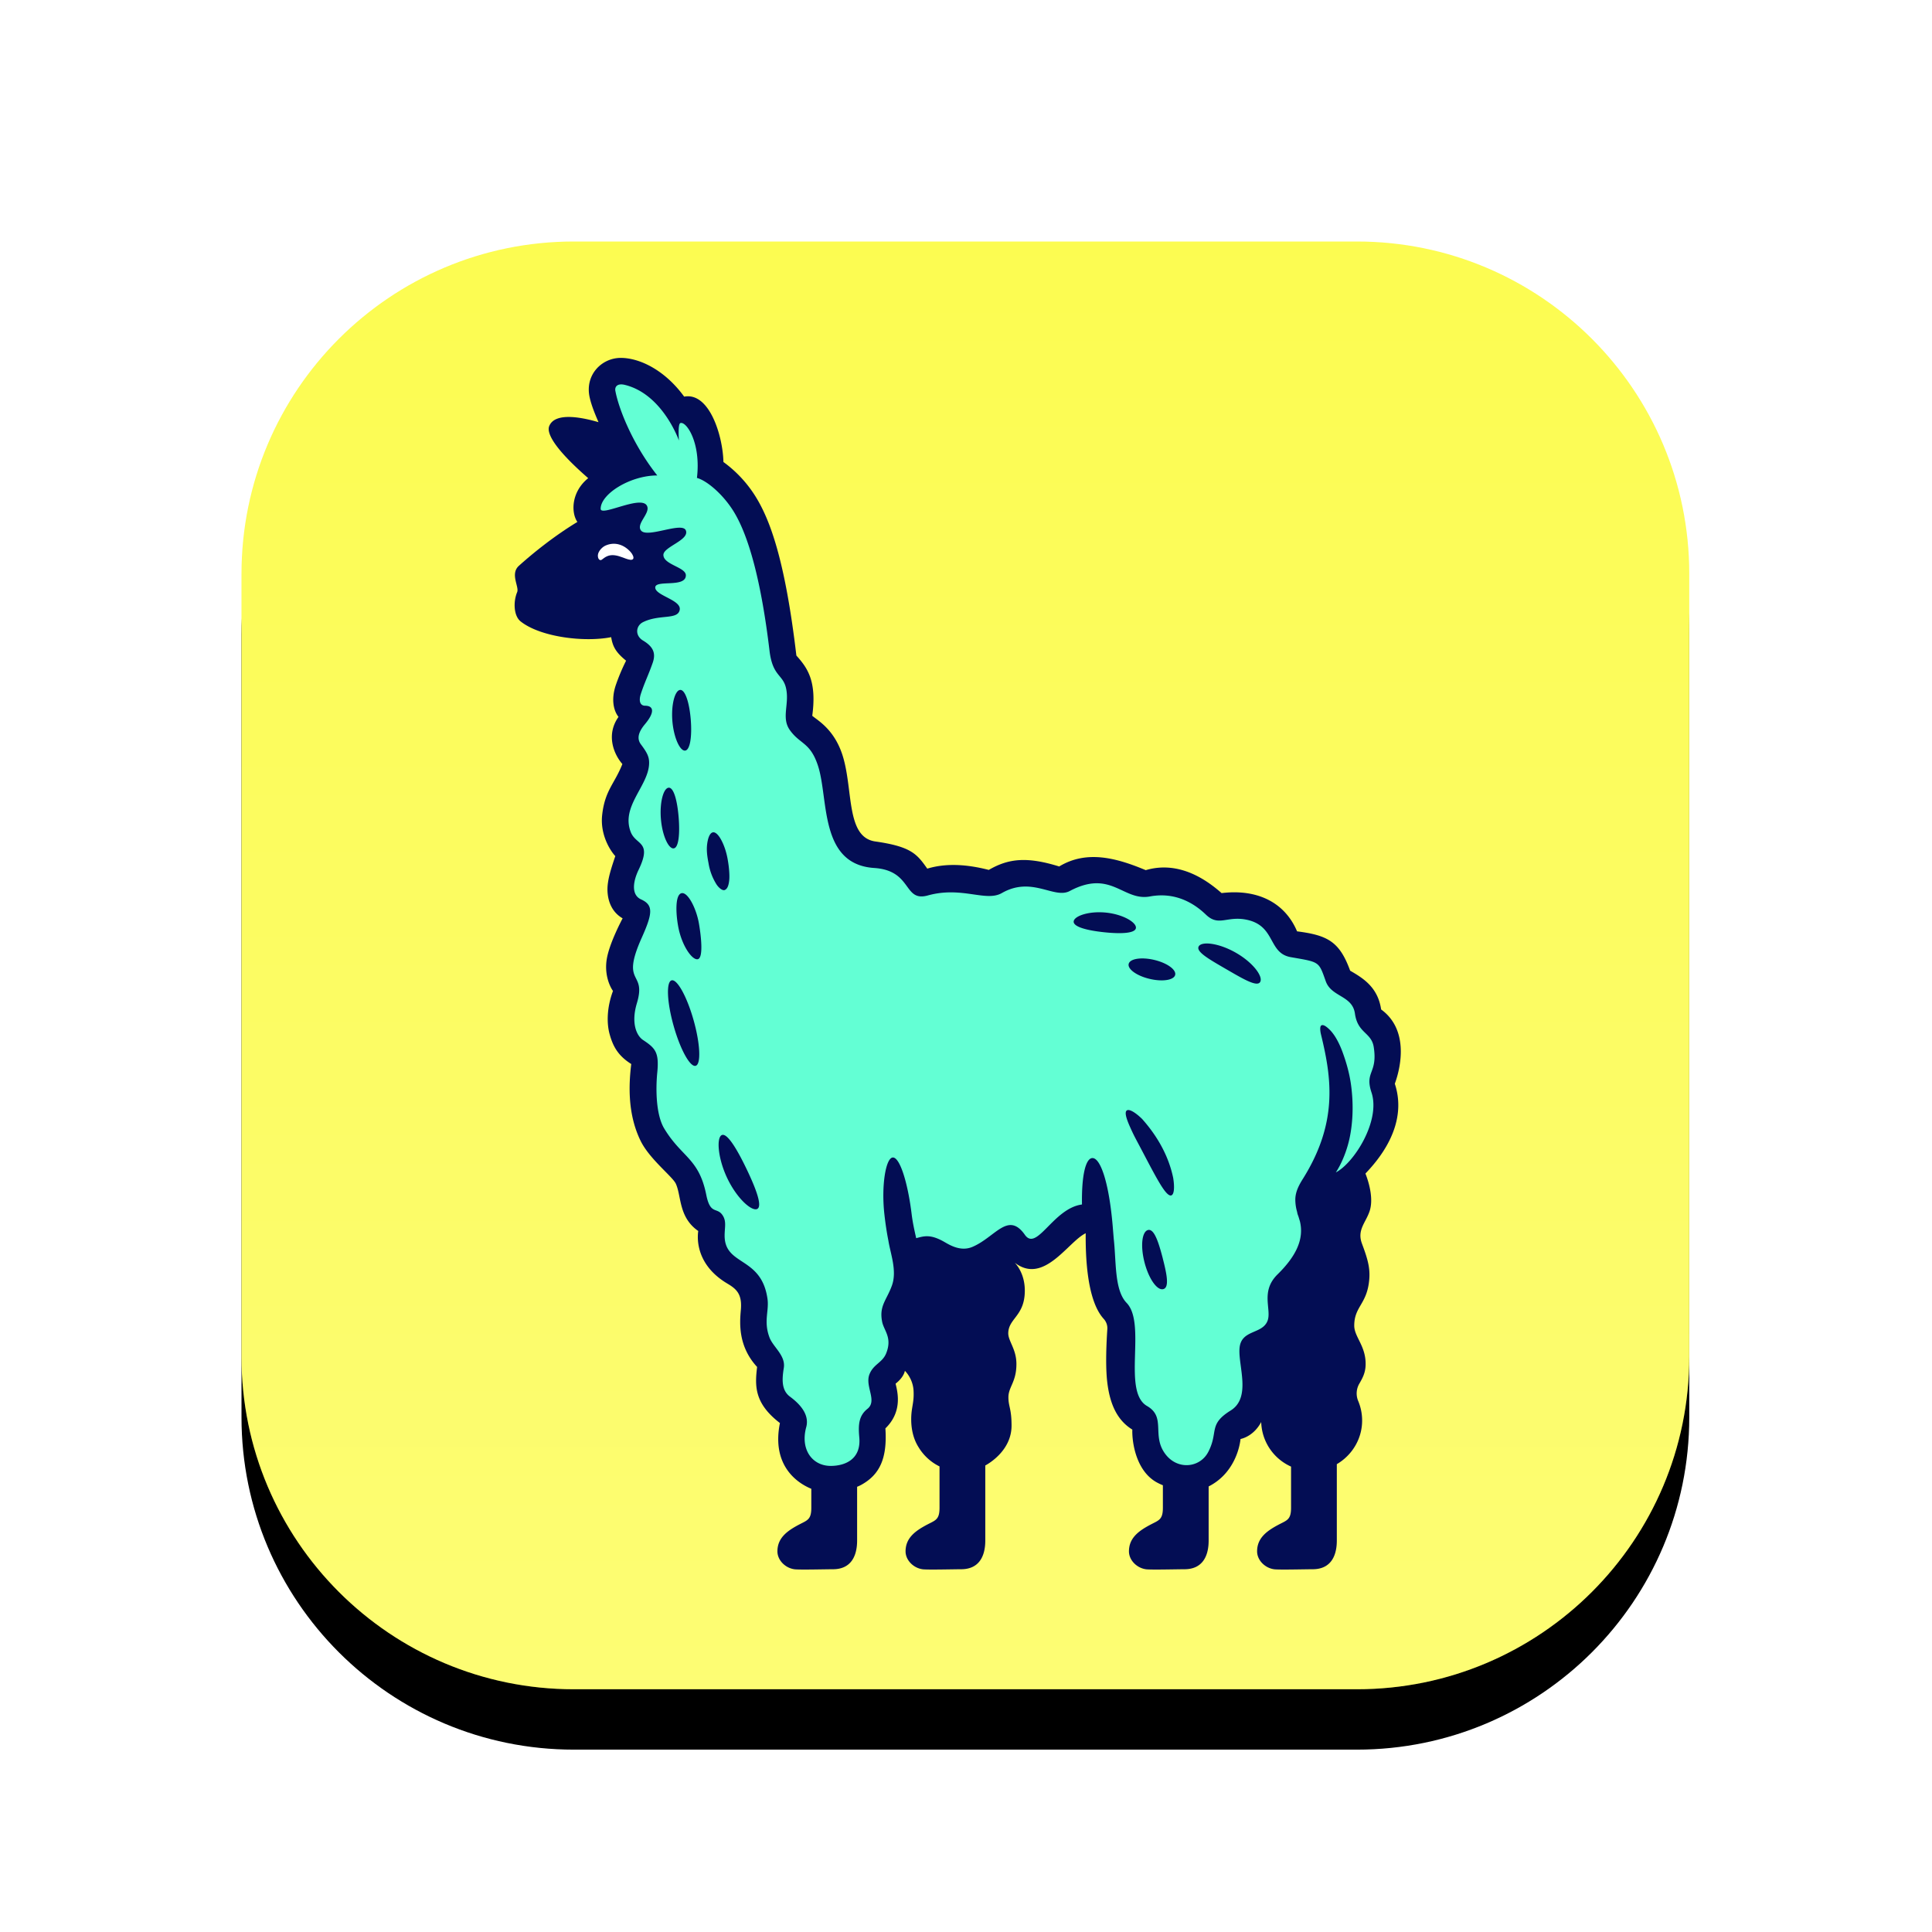 <svg width="64" height="64" xmlns="http://www.w3.org/2000/svg" xmlns:xlink="http://www.w3.org/1999/xlink"><defs><linearGradient x1="50%" y1="0%" x2="50%" y2="100%" id="c"><stop stop-color="#FFF" stop-opacity="0" offset="0%"/><stop stop-color="#FFF" offset="100%"/></linearGradient><path d="M36.95 47.959H11.009C4.929 47.959 0 43.029 0 36.949V11.01C0 4.93 4.929 0 11.009 0h25.94c6.08 0 11.01 4.929 11.01 11.01v25.94c0 6.08-4.93 11.009-11.01 11.009" id="b"/><filter x="-25%" y="-25%" width="150%" height="150%" filterUnits="objectBoundingBox" id="a"><feOffset in="SourceAlpha" result="shadowOffsetOuter1"/><feGaussianBlur stdDeviation="4" in="shadowOffsetOuter1" result="shadowBlurOuter1"/><feColorMatrix values="0 0 0 0 0 0 0 0 0 0 0 0 0 0 0 0 0 0 0.05 0" in="shadowBlurOuter1" result="shadowMatrixOuter1"/><feOffset dy="2" in="SourceAlpha" result="shadowOffsetOuter2"/><feGaussianBlur stdDeviation="2" in="shadowOffsetOuter2" result="shadowBlurOuter2"/><feColorMatrix values="0 0 0 0 0 0 0 0 0 0 0 0 0 0 0 0 0 0 0.05 0" in="shadowBlurOuter2" result="shadowMatrixOuter2"/><feOffset in="SourceAlpha" result="shadowOffsetOuter3"/><feGaussianBlur stdDeviation=".5" in="shadowOffsetOuter3" result="shadowBlurOuter3"/><feColorMatrix values="0 0 0 0 0 0 0 0 0 0 0 0 0 0 0 0 0 0 0.05 0" in="shadowBlurOuter3" result="shadowMatrixOuter3"/><feMerge><feMergeNode in="shadowMatrixOuter1"/><feMergeNode in="shadowMatrixOuter2"/><feMergeNode in="shadowMatrixOuter3"/></feMerge></filter></defs><g fill="none" fill-rule="evenodd"><g transform="translate(8 8)"><use fill="#000" filter="url(#a)" xlink:href="#b"/><use fill="#FCFC51" xlink:href="#b"/><use fill-opacity=".2" fill="url(#c)" xlink:href="#b"/></g><path d="M46.205 35.9c.242-.663.42-1.828-.453-2.46-.108-.729-.583-1.03-1.026-1.284l-.001-.002c-.35-.961-.743-1.172-1.758-1.302-.396-.937-1.288-1.413-2.5-1.267-.437-.383-1.367-1.097-2.513-.76-.948-.396-1.946-.68-2.867-.122-1.064-.33-1.675-.268-2.332.114-.51-.13-1.287-.27-2.038-.042-.341-.483-.532-.731-1.72-.9-.966-.137-.734-1.657-1.067-2.79-.27-.919-.845-1.218-1.023-1.374.158-1.166-.17-1.596-.526-1.995-.376-3.184-.879-4.513-1.362-5.284a4.08 4.08 0 0 0-1.055-1.128c-.016-.84-.454-2.323-1.3-2.165-.644-.886-1.481-1.283-2.1-1.283-.636 0-1.197.567-1.03 1.31.07.318.235.681.292.819-.445-.13-1.443-.372-1.635.138-.07.185.064.645 1.294 1.717-.568.458-.57 1.146-.358 1.45-.76.46-1.456 1.02-1.936 1.451-.301.27.014.698-.059.873-.138.332-.11.791.112.969.651.52 2.107.7 3.002.524.05.306.149.498.494.779a6.573 6.573 0 0 0-.341.81c-.167.499-.06.864.09 1.052-.418.587-.163 1.229.128 1.562-.264.666-.58.87-.67 1.692-.07.647.265 1.175.436 1.357-.129.385-.267.786-.26 1.128.009.392.164.74.502.934-.03.06-.435.817-.524 1.343-.082.488.077.88.205 1.063-.201.537-.214 1.06-.112 1.43.109.393.27.709.717.99-.088.71-.118 1.673.31 2.545.297.607 1.057 1.182 1.167 1.421.188.408.087 1.11.742 1.565-.003.047-.194 1.055.966 1.743.304.18.491.35.446.867-.037.418-.104 1.198.538 1.894-.075.63-.097 1.202.756 1.858-.285 1.417.583 1.992 1.04 2.178v.629c0 .379-.122.411-.373.54-.414.214-.75.45-.75.904 0 .287.254.55.564.593.16.022 1.04-.001 1.276-.001.562 0 .8-.388.8-.953v-1.779c.057-.022.111-.048.163-.078.577-.33.841-.852.774-1.856.6-.58.384-1.266.338-1.482.282-.219.307-.425.307-.425s.266.247.288.659c.022.414-.078.544-.078.95 0 .346.081.66.234.906.165.28.41.509.704.652v1.37c0 .379-.123.411-.375.54-.414.214-.75.45-.75.904 0 .287.254.55.564.593.16.022 1.04-.001 1.277-.001.562 0 .8-.388.8-.953v-2.484c.146-.079.87-.514.87-1.32 0-.571-.104-.624-.104-.94 0-.345.265-.5.265-1.102 0-.5-.278-.76-.27-1.03.012-.45.475-.552.54-1.23.056-.588-.188-.95-.325-1.096.964.745 1.767-.698 2.35-.975-.004.672.02 2.202.595 2.834.085.093.13.214.122.34-.029.431-.068 1.219-.002 1.765.09.751.343 1.265.83 1.565-.015.427.128 1.407.85 1.77.054.028.108.052.162.074v.746c0 .379-.123.411-.374.54-.414.214-.75.45-.75.904 0 .287.254.55.564.593.16.022 1.04-.001 1.276-.001.562 0 .8-.388.8-.953v-1.79c.821-.415 1.024-1.256 1.056-1.571.18-.04.483-.184.685-.562a1.67 1.67 0 0 0 .989 1.476v1.364c0 .379-.123.411-.375.54-.413.214-.75.45-.75.904 0 .287.254.55.564.593.16.022 1.04-.001 1.277-.001.562 0 .8-.388.8-.953v-2.528c.493-.288.831-.819.838-1.424a1.665 1.665 0 0 0-.132-.673.644.644 0 0 1 .04-.571c.098-.17.202-.35.208-.622.014-.624-.377-.924-.377-1.298 0-.61.386-.699.484-1.412.061-.444-.019-.746-.228-1.304-.17-.455.123-.688.253-1.077.126-.379.003-.883-.138-1.246.36-.38 1.44-1.56.973-2.975" fill="#030D54"/><path d="M20.97 18.518c-.037.045-.122.028-.236-.012-.113-.04-.322-.136-.502-.113-.18.023-.275.147-.322.16-.024.008-.068-.009-.086-.051-.08-.189.114-.374.227-.426.31-.142.623-.035.84.211.071.08.117.186.08.231" fill="#FFF"/><path d="M45.507 34.686c-.077-.493-.531-.45-.623-1.109-.084-.607-.779-.544-.967-1.073-.236-.663-.197-.629-1.159-.797-.76-.134-.492-1.037-1.459-1.239-.66-.138-.925.239-1.35-.168-.384-.37-1.004-.761-1.855-.604-.891.166-1.285-.91-2.657-.18-.52.277-1.249-.505-2.25.068-.532.304-1.321-.235-2.451.079-.825.228-.497-.826-1.777-.91-1.83-.121-1.502-2.295-1.864-3.392-.256-.776-.59-.7-.928-1.173-.3-.418 0-.878-.135-1.418-.11-.435-.44-.372-.541-1.215-.272-2.278-.688-3.834-1.217-4.658-.344-.537-.86-.977-1.187-1.065.14-1.169-.356-1.89-.55-1.816-.089.034-.046.578-.046.578s-.538-1.544-1.8-1.846c-.238-.056-.333.06-.306.202.122.643.603 1.81 1.388 2.8-.895 0-1.876.612-1.875 1.105 0 .273 1.36-.478 1.537-.093.113.242-.37.587-.202.81.202.27 1.369-.304 1.487 0 .124.322-.744.54-.744.81 0 .325.744.405.744.675 0 .427-1.014.135-1.014.405s.877.412.81.743c-.067.337-.675.135-1.216.405-.238.119-.274.443 0 .608.338.202.435.419.32.743-.154.436-.252.607-.387 1.012-.096.286 0 .405.135.405.279 0 .338.203 0 .608-.218.26-.282.48-.135.675.202.27.27.405.27.607 0 .755-.946 1.434-.608 2.296.172.44.717.3.262 1.245-.202.418-.238.84.076.983.412.187.395.448.024 1.275-.716 1.6.172 1.063-.16 2.168-.202.675 0 1.08.203 1.215.406.27.54.405.473 1.08-.055.554-.043 1.397.228 1.85.58.964 1.15.98 1.395 2.2.135.676.353.395.54.676.136.202.068.405.068.675 0 1.015 1.217.675 1.42 2.093.058.406-.136.742.067 1.283.119.316.542.596.473 1.012-.067.405-.067.743.203.945.23.172.67.539.54 1.013-.202.743.203 1.283.812 1.283.453 0 1.014-.203.946-.945-.039-.426-.014-.718.27-.945.338-.27-.093-.747.068-1.148.135-.338.428-.378.554-.695.207-.52-.076-.746-.135-1.042-.106-.53.15-.716.324-1.2.176-.489-.05-1.059-.117-1.487-.052-.26-.097-.554-.132-.87-.107-.95.044-1.865.275-1.884.231-.02.498.813.628 1.88.035.285.096.553.15.792.254-.066.465-.145.937.127.179.103.54.325.925.162.762-.324 1.182-1.192 1.74-.398.396.562.937-.88 1.89-1.007-.016-.964.122-1.519.337-1.537.27-.023.557.798.68 2.245l.035.426c.087.762.017 1.701.426 2.125.67.694-.156 2.935.676 3.416.646.373.141.971.608 1.593.406.54 1.146.456 1.42-.068.349-.67-.01-.907.743-1.375.687-.426.251-1.468.293-2.052.045-.636.738-.463.924-.907.157-.377-.25-.974.338-1.552.613-.602.886-1.17.737-1.765l-.01-.031-.034-.113c-.006-.017-.011-.033-.018-.049a.464.464 0 0 1-.027-.104 1.483 1.483 0 0 1-.061-.432c.007-.247.12-.462.25-.668 1.177-1.878.949-3.352.6-4.786-.031-.131-.038-.265.01-.296.048-.03.128-.011.29.152.16.163.302.426.412.722.121.33.243.731.296 1.19.054.46.062.973-.03 1.511a3.71 3.71 0 0 1-.344 1.047 2.88 2.88 0 0 1-.141.246c.607-.316 1.49-1.717 1.18-2.65-.233-.701.211-.623.075-1.502" fill="#63FFD4"/><path d="M38.8 39.6c-.091.026-.226-.14-.389-.413-.164-.274-.362-.654-.582-1.073-.22-.418-.26-.48-.39-.771-.132-.292-.19-.497-.115-.556.073-.058.267.044.508.278.563.63.898 1.303 1.032 1.958.053.333.025.55-.064.576M40.615 32.102c-.561-.326-1.008-.576-.905-.753.103-.177.682-.107 1.244.22.562.325.894.782.791.96-.103.177-.568-.102-1.13-.427M36.576 30.882c-.57-.06-1.028-.18-1.009-.36.02-.18.509-.35 1.078-.29.57.06 1.003.328.984.507-.019.18-.484.203-1.053.143M24.736 38.735c.324.676.523 1.23.346 1.314-.176.084-.66-.333-.985-1.008-.324-.676-.365-1.354-.189-1.439.177-.084.504.457.828 1.133M38.518 41.686c.14.54.22.966.016 1.018-.203.052-.48-.343-.62-.884-.14-.54-.088-1.021.115-1.074.203-.052.35.4.49.94M38.929 32.295c-.041.173-.42.233-.844.132-.426-.1-.737-.323-.696-.496.041-.174.42-.233.845-.133s.736.323.695.497M23.115 31.775c-.183.04-.53-.442-.648-1.078-.088-.475-.098-1.063.11-1.109.21-.045.493.51.578 1.015.078.458.144 1.132-.04 1.172M24.006 29.484c-.073.028-.209-.076-.293-.223a1.875 1.875 0 0 1-.242-.667c-.047-.237-.071-.437-.045-.636.028-.217.093-.366.187-.385.09-.019.198.093.292.276.085.164.16.385.201.622.05.281.066.538.051.682-.017.164-.055.294-.151.33M23.045 35.306c-.183.052-.51-.54-.73-1.322-.221-.782-.251-1.457-.068-1.508.183-.052.51.54.73 1.322.22.781.25 1.457.068 1.508M22.481 27.074c.045.555 0 1.017-.168 1.03-.168.014-.375-.425-.42-.98-.045-.556.088-1.017.257-1.03.167-.014.286.425.331.98M22.882 23.835c.045.555-.02 1.016-.189 1.03-.168.013-.374-.426-.42-.98-.044-.556.089-1.017.257-1.03.168-.014.307.425.352.98" fill="#030D54"/></g></svg>